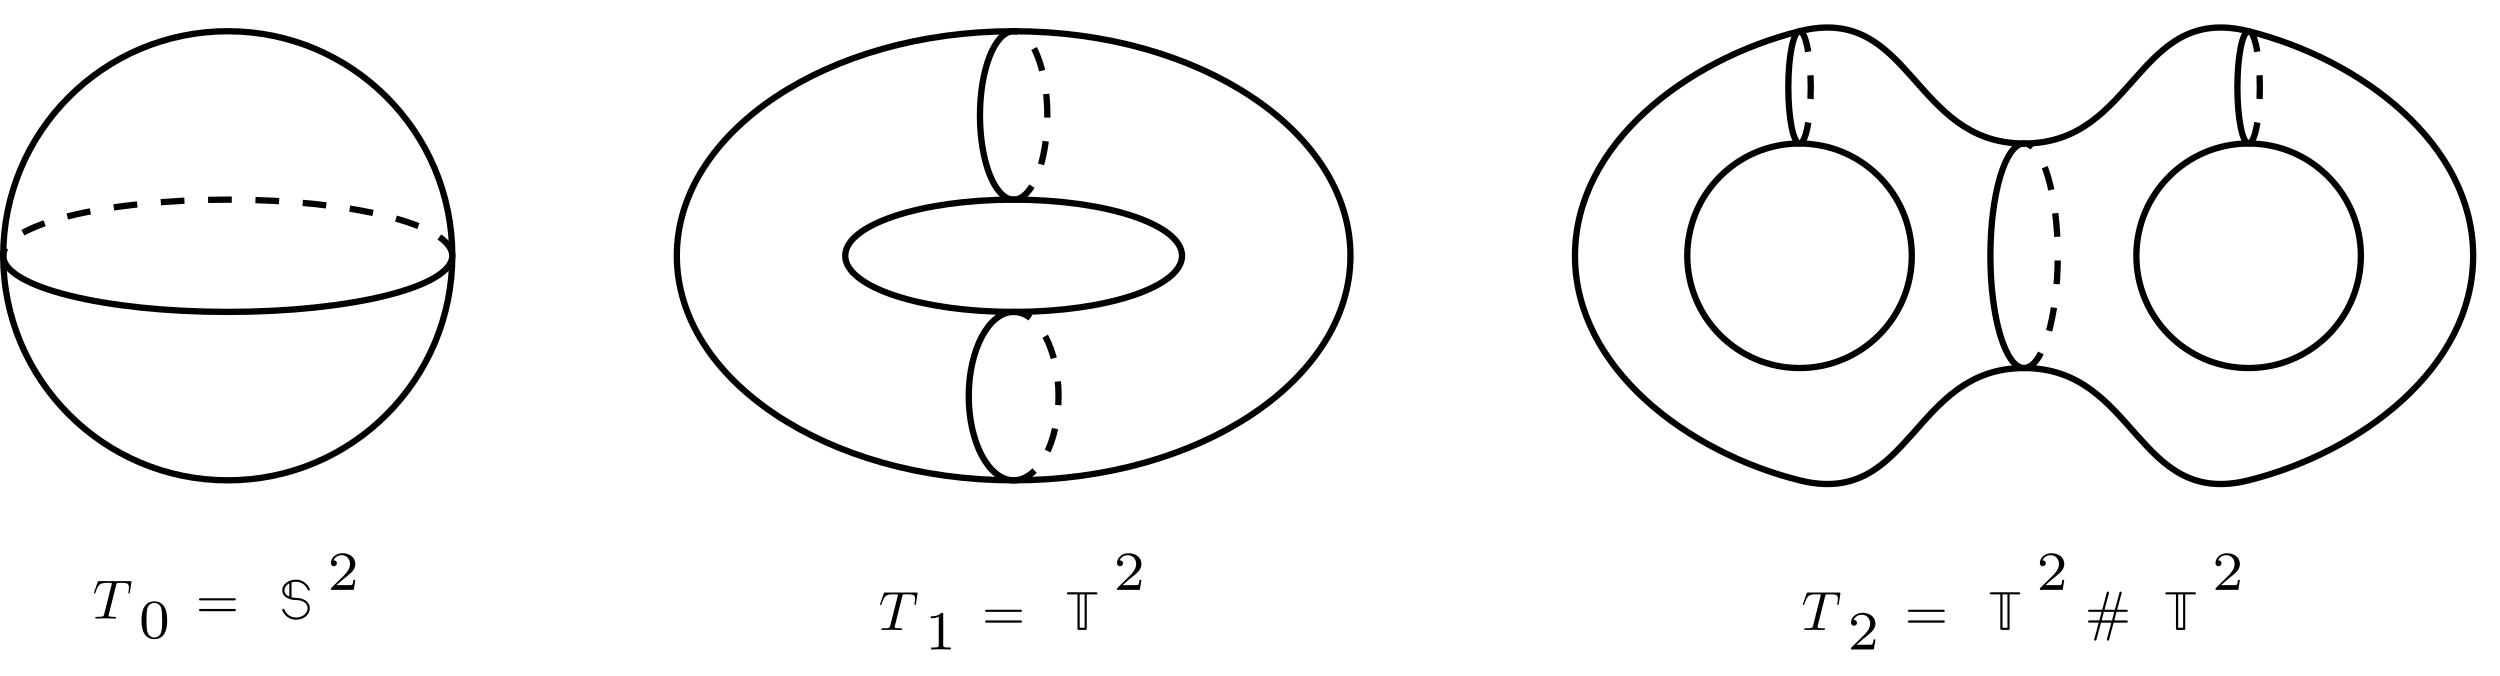 <?xml version="1.0" encoding="UTF-8" standalone="no"?>
<!-- Created with Inkscape (http://www.inkscape.org/) -->

<svg
   version="1.1"
   id="svg1"
   width="420.707"
   height="113.72"
   viewBox="0 0 420.707 113.72"
   xmlns="http://www.w3.org/2000/svg"
   xmlns:svg="http://www.w3.org/2000/svg">
  <defs
     id="defs1" />
  <g
     id="g1">
    <path
       id="path1"
       d="M 28.347,0 C 28.347,15.656 15.656,28.347 0,28.347 -15.656,28.347 -28.347,15.656 -28.347,0 c 0,-15.656 12.691,-28.347 28.347,-28.347 15.656,0 28.347,12.691 28.347,28.347 z"
       style="fill:none;stroke:#000000;stroke-width:0.797;stroke-linecap:butt;stroke-linejoin:miter;stroke-miterlimit:10;stroke-dasharray:none;stroke-opacity:1"
       transform="matrix(1.333,0,0,-1.333,38.327,43.043)" />
    <path
       id="path2"
       d="m -28.347,0 c 0,-3.914 12.691,-7.087 28.347,-7.087 15.656,0 28.347,3.173 28.347,7.087"
       style="fill:none;stroke:#000000;stroke-width:0.797;stroke-linecap:butt;stroke-linejoin:miter;stroke-miterlimit:10;stroke-dasharray:none;stroke-opacity:1"
       transform="matrix(1.333,0,0,-1.333,38.327,43.043)" />
    <path
       id="path3"
       d="M 28.347,0 C 28.347,3.914 15.656,7.087 0,7.087 -15.656,7.087 -28.347,3.914 -28.347,0"
       style="fill:none;stroke:#000000;stroke-width:0.797;stroke-linecap:butt;stroke-linejoin:miter;stroke-miterlimit:10;stroke-dasharray:2.989, 2.989;stroke-dashoffset:0;stroke-opacity:1"
       transform="matrix(1.333,0,0,-1.333,38.327,43.043)" />
    <path
       id="path4"
       d="m 4.911,-4.641 c 0,-0.082 -0.07,-0.082 -0.188,-0.082 H 0.856 c -0.176,0 -0.176,0.012 -0.223,0.141 l -0.422,1.23 c -0.012,0.012 -0.047,0.129 -0.047,0.129 0,0.035 0.035,0.07 0.082,0.07 0.07,0 0.082,-0.035 0.129,-0.141 0.375,-1.09 0.551,-1.207 1.582,-1.207 h 0.27 c 0.199,0 0.199,0.023 0.199,0.082 0,0.035 -0.023,0.117 -0.023,0.141 L 1.465,-0.551 c -0.059,0.258 -0.082,0.34 -0.832,0.34 -0.246,0 -0.293,0 -0.293,0.129 0,0.082 0.082,0.082 0.117,0.082 0.188,0 0.387,-0.012 0.574,-0.012 L 1.629,-0.024 2.204,-0.012 c 0.199,0 0.41,0.012 0.609,0.012 0.07,0 0.152,0 0.152,-0.141 0,-0.07 -0.059,-0.07 -0.234,-0.07 -0.176,0 -0.27,0 -0.445,-0.023 -0.211,-0.012 -0.258,-0.035 -0.258,-0.152 0,0 0,-0.035 0.023,-0.141 L 2.977,-4.231 c 0.047,-0.199 0.082,-0.234 0.164,-0.258 0.059,-0.012 0.293,-0.012 0.434,-0.012 0.703,0 1.02,0.023 1.02,0.562 0,0.105 -0.023,0.387 -0.059,0.562 0,0.023 -0.012,0.117 -0.012,0.129 0,0.047 0.012,0.094 0.082,0.094 0.07,0 0.082,-0.059 0.105,-0.164 l 0.188,-1.207 c 0,-0.035 0.012,-0.094 0.012,-0.117 z m 4.506,4.875 c 0,-0.762 -0.094,-1.313 -0.41,-1.805 -0.223,-0.316 -0.645,-0.598 -1.207,-0.598 -1.617,0 -1.617,1.898 -1.617,2.402 0,0.504 0,2.367 1.617,2.367 1.617,0 1.617,-1.863 1.617,-2.367 z m -0.633,-0.094 c 0,0.516 0,1.043 -0.094,1.477 -0.141,0.633 -0.609,0.785 -0.891,0.785 -0.316,0 -0.75,-0.188 -0.891,-0.762 -0.094,-0.41 -0.094,-0.984 -0.094,-1.5 0,-0.504 0,-1.031 0.105,-1.418 0.152,-0.551 0.598,-0.691 0.879,-0.691 0.375,0 0.738,0.223 0.867,0.633 0.105,0.375 0.117,0.879 0.117,1.477 z M 18.091,-2.415 c 0,-0.082 -0.07,-0.141 -0.141,-0.141 h -4.371 c -0.07,0 -0.141,0.059 -0.141,0.141 0,0.07 0.07,0.129 0.141,0.129 h 4.371 c 0.07,0 0.141,-0.059 0.141,-0.129 z m 0,1.348 c 0,-0.082 -0.07,-0.141 -0.141,-0.141 h -4.371 c -0.07,0 -0.141,0.059 -0.141,0.141 0,0.082 0.07,0.141 0.141,0.141 h 4.371 c 0.07,0 0.141,-0.059 0.141,-0.141 z m 9.337,-0.234 c 0,-0.691 -0.633,-1.312 -1.793,-1.312 -0.023,0 -0.27,0 -0.516,-0.07 v -1.875 c 0.223,-0.059 0.41,-0.082 0.562,-0.082 0.598,0 1.172,0.328 1.453,0.949 0.035,0.105 0.07,0.164 0.152,0.164 0.082,0 0.141,-0.07 0.141,-0.141 0,-0.152 -0.516,-1.242 -1.746,-1.242 -0.914,0 -1.734,0.551 -1.734,1.359 0,0.926 1.102,1.207 1.629,1.219 0.305,0 0.82,0 1.266,0.363 0.223,0.199 0.305,0.445 0.305,0.668 0,0.703 -0.715,1.172 -1.453,1.172 -0.434,0 -0.75,-0.176 -0.902,-0.27 -0.375,-0.27 -0.504,-0.562 -0.574,-0.75 -0.023,-0.047 -0.07,-0.082 -0.129,-0.082 -0.07,0 -0.141,0.07 -0.141,0.141 0,0.152 0.516,1.242 1.746,1.242 0.914,0 1.734,-0.598 1.734,-1.453 z m -2.59,-1.477 c -0.211,-0.082 -0.609,-0.293 -0.609,-0.773 0,-0.457 0.34,-0.762 0.609,-0.891 z m 8.335,-2.104 H 32.939 c -0.023,0.152 -0.082,0.562 -0.176,0.633 -0.059,0.035 -0.598,0.035 -0.691,0.035 H 30.783 c 0.738,-0.645 0.984,-0.844 1.395,-1.172 0.516,-0.41 0.996,-0.844 0.996,-1.5 0,-0.844 -0.738,-1.359 -1.629,-1.359 -0.867,0 -1.453,0.609 -1.453,1.242 0,0.363 0.305,0.398 0.375,0.398 0.164,0 0.375,-0.117 0.375,-0.375 0,-0.129 -0.059,-0.363 -0.422,-0.363 0.223,-0.504 0.691,-0.656 1.02,-0.656 0.703,0 1.066,0.551 1.066,1.113 0,0.609 -0.434,1.09 -0.656,1.336 l -1.688,1.664 c -0.07,0.059 -0.07,0.07 -0.07,0.27 h 2.883 z m 0,0"
       style="fill:#000000;fill-opacity:1;fill-rule:nonzero;stroke:none"
       aria-label="𝑇&#10;0&#10;=𝕊&#10;2"
       transform="matrix(1.333,0,0,1.333,15.577,104.087)" />
    <path
       id="path5"
       d="m 141.734,0 c 0,15.656 -19.037,28.347 -42.52,28.347 C 75.73,28.347 56.694,15.656 56.694,0 c 0,-15.656 19.037,-28.347 42.52,-28.347 23.484,0 42.52,12.691 42.52,28.347 z"
       style="fill:none;stroke:#000000;stroke-width:0.797;stroke-linecap:butt;stroke-linejoin:miter;stroke-miterlimit:10;stroke-dasharray:none;stroke-opacity:1"
       transform="matrix(1.333,0,0,-1.333,38.327,43.043)" />
    <path
       id="path6"
       d="m 120.474,0 c 0,3.914 -9.518,7.087 -21.26,7.087 -11.742,0 -21.26,-3.173 -21.26,-7.087 0,-3.914 9.518,-7.087 21.26,-7.087 11.742,0 21.26,3.173 21.26,7.087 z"
       style="fill:none;stroke:#000000;stroke-width:0.797;stroke-linecap:butt;stroke-linejoin:miter;stroke-miterlimit:10;stroke-dasharray:none;stroke-opacity:1"
       transform="matrix(1.333,0,0,-1.333,38.327,43.043)" />
    <path
       id="path7"
       d="m 99.214,-28.347 c -3.131,0 -5.669,4.759 -5.669,10.63 0,5.871 2.538,10.63 5.669,10.63"
       style="fill:none;stroke:#000000;stroke-width:0.797;stroke-linecap:butt;stroke-linejoin:miter;stroke-miterlimit:10;stroke-dasharray:none;stroke-opacity:1"
       transform="matrix(1.333,0,0,-1.333,38.327,43.043)" />
    <path
       id="path8"
       d="m 99.214,-28.347 c 3.131,0 5.669,4.759 5.669,10.63 0,5.871 -2.538,10.63 -5.669,10.63"
       style="fill:none;stroke:#000000;stroke-width:0.797;stroke-linecap:butt;stroke-linejoin:miter;stroke-miterlimit:10;stroke-dasharray:2.989, 2.989;stroke-dashoffset:0;stroke-opacity:1"
       transform="matrix(1.333,0,0,-1.333,38.327,43.043)" />
    <path
       id="path9"
       d="m 99.214,7.087 c -2.348,0 -4.252,4.759 -4.252,10.63 0,5.871 1.904,10.63 4.252,10.63"
       style="fill:none;stroke:#000000;stroke-width:0.797;stroke-linecap:butt;stroke-linejoin:miter;stroke-miterlimit:10;stroke-dasharray:none;stroke-opacity:1"
       transform="matrix(1.333,0,0,-1.333,38.327,43.043)" />
    <path
       id="path10"
       d="m 99.214,7.087 c 2.348,0 4.252,4.759 4.252,10.63 0,5.871 -1.904,10.63 -4.252,10.63"
       style="fill:none;stroke:#000000;stroke-width:0.797;stroke-linecap:butt;stroke-linejoin:miter;stroke-miterlimit:10;stroke-dasharray:2.989, 2.989;stroke-dashoffset:0;stroke-opacity:1"
       transform="matrix(1.333,0,0,-1.333,38.327,43.043)" />
    <path
       id="path11"
       d="m 4.911,-4.641 c 0,-0.082 -0.07,-0.082 -0.188,-0.082 H 0.856 c -0.176,0 -0.176,0.012 -0.223,0.141 l -0.422,1.23 c -0.012,0.012 -0.047,0.129 -0.047,0.129 0,0.035 0.035,0.07 0.082,0.07 0.07,0 0.082,-0.035 0.129,-0.141 0.375,-1.09 0.551,-1.207 1.582,-1.207 h 0.27 c 0.199,0 0.199,0.023 0.199,0.082 0,0.035 -0.023,0.117 -0.023,0.141 l -0.938,3.727 c -0.059,0.258 -0.082,0.34 -0.832,0.34 -0.246,0 -0.293,0 -0.293,0.129 0,0.082 0.082,0.082 0.117,0.082 0.188,0 0.387,-0.012 0.574,-0.012 l 0.598,-0.012 0.574,0.012 c 0.199,0 0.41,0.012 0.609,0.012 0.07,0 0.152,0 0.152,-0.141 0,-0.07 -0.059,-0.07 -0.234,-0.07 -0.176,0 -0.27,0 -0.445,-0.023 -0.211,-0.012 -0.258,-0.035 -0.258,-0.152 0,0 0,-0.035 0.023,-0.141 L 2.977,-4.231 c 0.047,-0.199 0.082,-0.234 0.164,-0.258 0.059,-0.012 0.293,-0.012 0.434,-0.012 0.703,0 1.02,0.023 1.02,0.562 0,0.105 -0.023,0.387 -0.059,0.562 0,0.023 -0.012,0.117 -0.012,0.129 0,0.047 0.012,0.094 0.082,0.094 0.07,0 0.082,-0.059 0.105,-0.164 l 0.188,-1.207 c 0,-0.035 0.012,-0.094 0.012,-0.117 z M 9.112,2.461 V 2.215 H 8.854 c -0.703,0 -0.703,-0.094 -0.703,-0.328 v -3.855 c 0,-0.188 -0.012,-0.199 -0.211,-0.199 -0.445,0.434 -1.078,0.445 -1.359,0.445 v 0.246 c 0.164,0 0.621,0 1.008,-0.188 v 3.551 c 0,0.234 0,0.328 -0.691,0.328 H 6.627 v 0.246 l 1.242,-0.023 z m 8.979,-4.875 c 0,-0.082 -0.07,-0.141 -0.141,-0.141 h -4.371 c -0.07,0 -0.141,0.059 -0.141,0.141 0,0.07 0.07,0.129 0.141,0.129 h 4.371 c 0.07,0 0.141,-0.059 0.141,-0.129 z m 0,1.348 c 0,-0.082 -0.07,-0.141 -0.141,-0.141 h -4.371 c -0.07,0 -0.141,0.059 -0.141,0.141 0,0.082 0.07,0.141 0.141,0.141 h 4.371 c 0.07,0 0.141,-0.059 0.141,-0.141 z m 9.539,-3.551 c 0,-0.141 -0.129,-0.141 -0.246,-0.141 h -3.387 c -0.094,0 -0.246,0 -0.246,0.141 0,0.129 0.152,0.129 0.246,0.129 h 1.102 v 4.242 c 0,0.223 0.035,0.246 0.258,0.246 h 0.68 c 0.223,0 0.234,-0.023 0.234,-0.246 V -4.488 h 1.113 c 0.117,0 0.246,0 0.246,-0.129 z m -1.629,4.336 H 25.38 V -4.488 h 0.621 z m 7.172,-6.044 h -0.234 c -0.023,0.152 -0.082,0.562 -0.176,0.633 -0.059,0.035 -0.598,0.035 -0.691,0.035 h -1.289 c 0.738,-0.645 0.984,-0.844 1.395,-1.172 0.516,-0.41 0.996,-0.844 0.996,-1.5 0,-0.844 -0.738,-1.359 -1.629,-1.359 -0.867,0 -1.453,0.609 -1.453,1.242 0,0.363 0.305,0.398 0.375,0.398 0.164,0 0.375,-0.117 0.375,-0.375 0,-0.129 -0.059,-0.363 -0.422,-0.363 0.223,-0.504 0.691,-0.656 1.02,-0.656 0.703,0 1.066,0.551 1.066,1.113 0,0.609 -0.434,1.09 -0.656,1.336 l -1.688,1.664 c -0.07,0.059 -0.07,0.07 -0.07,0.27 h 2.883 z m 0,0"
       style="fill:#000000;fill-opacity:1;fill-rule:nonzero;stroke:none"
       aria-label="𝑇&#10;1&#10;=𝕋&#10;2"
       transform="matrix(1.333,0,0,1.333,147.863,106.012)" />
    <path
       id="path12"
       d="m 212.601,0 c 0,7.828 -6.346,14.173 -14.173,14.173 -7.828,0 -14.173,-6.346 -14.173,-14.173 0,-7.828 6.346,-14.173 14.173,-14.173 7.828,0 14.173,6.346 14.173,14.173 z"
       style="fill:none;stroke:#000000;stroke-width:0.797;stroke-linecap:butt;stroke-linejoin:miter;stroke-miterlimit:10;stroke-dasharray:none;stroke-opacity:1"
       transform="matrix(1.333,0,0,-1.333,38.327,43.043)" />
    <path
       id="path13"
       d="m 269.295,0 c 0,7.828 -6.346,14.173 -14.173,14.173 -7.828,0 -14.173,-6.346 -14.173,-14.173 0,-7.828 6.346,-14.173 14.173,-14.173 7.828,0 14.173,6.346 14.173,14.173 z"
       style="fill:none;stroke:#000000;stroke-width:0.797;stroke-linecap:butt;stroke-linejoin:miter;stroke-miterlimit:10;stroke-dasharray:none;stroke-opacity:1"
       transform="matrix(1.333,0,0,-1.333,38.327,43.043)" />
    <path
       id="path14"
       d="m 226.774,-14.173 c -2.348,0 -4.252,6.346 -4.252,14.173 0,7.828 1.904,14.173 4.252,14.173"
       style="fill:none;stroke:#000000;stroke-width:0.797;stroke-linecap:butt;stroke-linejoin:miter;stroke-miterlimit:10;stroke-dasharray:none;stroke-opacity:1"
       transform="matrix(1.333,0,0,-1.333,38.327,43.043)" />
    <path
       id="path15"
       d="m 226.774,-14.173 c 2.348,0 4.252,6.346 4.252,14.173 0,7.828 -1.904,14.173 -4.252,14.173"
       style="fill:none;stroke:#000000;stroke-width:0.797;stroke-linecap:butt;stroke-linejoin:miter;stroke-miterlimit:10;stroke-dasharray:2.989, 2.989;stroke-dashoffset:0;stroke-opacity:1"
       transform="matrix(1.333,0,0,-1.333,38.327,43.043)" />
    <path
       id="path16"
       d="m 198.428,14.173 c -0.783,0 -1.417,3.173 -1.417,7.087 0,3.914 0.635,7.087 1.417,7.087"
       style="fill:none;stroke:#000000;stroke-width:0.797;stroke-linecap:butt;stroke-linejoin:miter;stroke-miterlimit:10;stroke-dasharray:none;stroke-opacity:1"
       transform="matrix(1.333,0,0,-1.333,38.327,43.043)" />
    <path
       id="path17"
       d="m 198.428,14.173 c 0.783,0 1.417,3.173 1.417,7.087 0,3.914 -0.635,7.087 -1.417,7.087"
       style="fill:none;stroke:#000000;stroke-width:0.797;stroke-linecap:butt;stroke-linejoin:miter;stroke-miterlimit:10;stroke-dasharray:2.989, 2.989;stroke-dashoffset:0;stroke-opacity:1"
       transform="matrix(1.333,0,0,-1.333,38.327,43.043)" />
    <path
       id="path18"
       d="m 255.121,14.173 c -0.783,0 -1.417,3.173 -1.417,7.087 0,3.914 0.635,7.087 1.417,7.087"
       style="fill:none;stroke:#000000;stroke-width:0.797;stroke-linecap:butt;stroke-linejoin:miter;stroke-miterlimit:10;stroke-dasharray:none;stroke-opacity:1"
       transform="matrix(1.333,0,0,-1.333,38.327,43.043)" />
    <path
       id="path19"
       d="m 255.121,14.173 c 0.783,0 1.417,3.173 1.417,7.087 0,3.914 -0.635,7.087 -1.417,7.087"
       style="fill:none;stroke:#000000;stroke-width:0.797;stroke-linecap:butt;stroke-linejoin:miter;stroke-miterlimit:10;stroke-dasharray:2.989, 2.989;stroke-dashoffset:0;stroke-opacity:1"
       transform="matrix(1.333,0,0,-1.333,38.327,43.043)" />
    <path
       id="path20"
       d="m 198.428,28.347 c 14.159,3.54 14.188,-14.173 28.347,-14.173 14.159,0 14.188,17.713 28.347,14.173 C 269.28,24.807 283.468,14.159 283.468,0 c 0,-14.159 -14.188,-24.807 -28.347,-28.347 -14.159,-3.54 -14.188,14.173 -28.347,14.173 -14.159,0 -14.188,-17.713 -28.347,-14.173 -14.159,3.54 -28.347,14.188 -28.347,28.347 0,14.159 14.188,24.807 28.347,28.347 z"
       style="fill:none;stroke:#000000;stroke-width:0.797;stroke-linecap:butt;stroke-linejoin:miter;stroke-miterlimit:10;stroke-dasharray:none;stroke-opacity:1"
       transform="matrix(1.333,0,0,-1.333,38.327,43.043)" />
    <path
       id="path21"
       d="m 4.91,-4.641 c 0,-0.082 -0.07,-0.082 -0.188,-0.082 H 0.856 c -0.176,0 -0.176,0.012 -0.223,0.141 l -0.422,1.23 c -0.012,0.012 -0.047,0.129 -0.047,0.129 0,0.035 0.035,0.07 0.082,0.07 0.07,0 0.082,-0.035 0.129,-0.141 0.375,-1.09 0.551,-1.207 1.582,-1.207 h 0.27 c 0.199,0 0.199,0.023 0.199,0.082 0,0.035 -0.023,0.117 -0.023,0.141 l -0.938,3.727 c -0.059,0.258 -0.082,0.34 -0.832,0.34 -0.246,0 -0.293,0 -0.293,0.129 0,0.082 0.082,0.082 0.117,0.082 0.188,0 0.387,-0.012 0.574,-0.012 l 0.598,-0.012 0.574,0.012 c 0.199,0 0.41,0.012 0.609,0.012 0.07,0 0.152,0 0.152,-0.141 0,-0.07 -0.059,-0.07 -0.234,-0.07 -0.176,0 -0.27,0 -0.445,-0.023 -0.211,-0.012 -0.258,-0.035 -0.258,-0.152 0,0 0,-0.035 0.023,-0.141 L 2.977,-4.231 c 0.047,-0.199 0.082,-0.234 0.164,-0.258 0.059,-0.012 0.293,-0.012 0.434,-0.012 0.703,0 1.02,0.023 1.02,0.562 0,0.105 -0.023,0.387 -0.059,0.562 0,0.023 -0.012,0.117 -0.012,0.129 0,0.047 0.012,0.094 0.082,0.094 0.07,0 0.082,-0.059 0.105,-0.164 l 0.188,-1.207 c 0,-0.035 0.012,-0.094 0.012,-0.117 z m 4.424,5.836 h -0.234 c -0.023,0.152 -0.082,0.562 -0.176,0.633 -0.059,0.035 -0.598,0.035 -0.691,0.035 H 6.943 c 0.738,-0.645 0.984,-0.844 1.395,-1.172 0.516,-0.41 0.996,-0.844 0.996,-1.5 0,-0.844 -0.738,-1.359 -1.629,-1.359 -0.867,0 -1.453,0.609 -1.453,1.242 0,0.363 0.305,0.398 0.375,0.398 0.164,0 0.375,-0.117 0.375,-0.375 0,-0.129 -0.059,-0.363 -0.422,-0.363 0.223,-0.504 0.691,-0.656 1.02,-0.656 0.703,0 1.066,0.551 1.066,1.113 0,0.609 -0.434,1.09 -0.656,1.336 l -1.688,1.664 c -0.07,0.059 -0.07,0.07 -0.07,0.27 h 2.883 z m 8.757,-3.609 c 0,-0.082 -0.07,-0.141 -0.141,-0.141 h -4.371 c -0.07,0 -0.141,0.059 -0.141,0.141 0,0.07 0.07,0.129 0.141,0.129 h 4.371 c 0.07,0 0.141,-0.059 0.141,-0.129 z m 0,1.348 c 0,-0.082 -0.07,-0.141 -0.141,-0.141 h -4.371 c -0.07,0 -0.141,0.059 -0.141,0.141 0,0.082 0.07,0.141 0.141,0.141 h 4.371 c 0.07,0 0.141,-0.059 0.141,-0.141 z M 27.63,-4.617 c 0,-0.141 -0.129,-0.141 -0.246,-0.141 h -3.387 c -0.094,0 -0.246,0 -0.246,0.141 0,0.129 0.152,0.129 0.246,0.129 h 1.102 v 4.242 c 0,0.223 0.035,0.246 0.258,0.246 h 0.68 c 0.223,0 0.234,-0.023 0.234,-0.246 V -4.488 h 1.113 c 0.117,0 0.246,0 0.246,-0.129 z m -1.629,4.336 H 25.38 V -4.488 h 0.621 z m 7.172,-6.044 h -0.234 c -0.023,0.152 -0.082,0.562 -0.176,0.633 -0.059,0.035 -0.598,0.035 -0.691,0.035 h -1.289 c 0.738,-0.645 0.984,-0.844 1.395,-1.172 0.516,-0.41 0.996,-0.844 0.996,-1.5 0,-0.844 -0.738,-1.359 -1.629,-1.359 -0.867,0 -1.453,0.609 -1.453,1.242 0,0.363 0.305,0.398 0.375,0.398 0.164,0 0.375,-0.117 0.375,-0.375 0,-0.129 -0.059,-0.363 -0.422,-0.363 0.223,-0.504 0.691,-0.656 1.02,-0.656 0.703,0 1.066,0.551 1.066,1.113 0,0.609 -0.434,1.09 -0.656,1.336 l -1.688,1.664 c -0.07,0.059 -0.07,0.07 -0.07,0.27 h 2.883 z m 8.027,5.259 c 0,-0.141 -0.141,-0.141 -0.246,-0.141 h -1.465 l 0.281,-1.078 h 1.184 c 0.105,0 0.246,0 0.246,-0.129 0,-0.141 -0.141,-0.141 -0.234,-0.141 h -1.113 l 0.539,-2.016 c 0.012,-0.023 0.035,-0.105 0.035,-0.129 0,-0.082 -0.07,-0.141 -0.141,-0.141 -0.117,0 -0.141,0.094 -0.152,0.164 l -0.574,2.121 H 38.259 l 0.539,-2.016 c 0.012,-0.023 0.023,-0.105 0.023,-0.129 0,-0.082 -0.059,-0.141 -0.129,-0.141 -0.117,0 -0.141,0.094 -0.164,0.164 l -0.562,2.121 h -1.559 c -0.094,0 -0.234,0 -0.234,0.141 0,0.129 0.141,0.129 0.246,0.129 h 1.465 l -0.281,1.078 H 36.419 c -0.105,0 -0.246,0 -0.246,0.141 0,0.141 0.141,0.141 0.234,0.141 h 1.113 L 36.982,1.09 c -0.012,0.012 -0.035,0.094 -0.035,0.129 0,0.07 0.07,0.129 0.141,0.129 0.117,0 0.141,-0.082 0.152,-0.164 l 0.574,-2.109 h 1.301 L 38.575,1.09 c -0.012,0.012 -0.023,0.094 -0.023,0.129 0,0.07 0.059,0.129 0.141,0.129 0.105,0 0.129,-0.082 0.152,-0.164 l 0.562,-2.109 h 1.559 c 0.094,0 0.234,0 0.234,-0.141 z m -1.723,-1.219 -0.27,1.078 h -1.312 l 0.27,-1.078 z m 10.327,-2.332 c 0,-0.141 -0.129,-0.141 -0.246,-0.141 h -3.387 c -0.094,0 -0.246,0 -0.246,0.141 0,0.129 0.152,0.129 0.246,0.129 h 1.102 v 4.242 c 0,0.223 0.035,0.246 0.258,0.246 h 0.68 c 0.223,0 0.234,-0.023 0.234,-0.246 V -4.488 h 1.113 c 0.117,0 0.246,0 0.246,-0.129 z m -1.629,4.336 H 47.555 V -4.488 h 0.621 z m 7.172,-6.044 h -0.234 c -0.023,0.152 -0.082,0.562 -0.176,0.633 -0.059,0.035 -0.598,0.035 -0.691,0.035 h -1.289 c 0.738,-0.645 0.984,-0.844 1.395,-1.172 0.516,-0.41 0.996,-0.844 0.996,-1.5 0,-0.844 -0.738,-1.359 -1.629,-1.359 -0.867,0 -1.453,0.609 -1.453,1.242 0,0.363 0.305,0.398 0.375,0.398 0.164,0 0.375,-0.117 0.375,-0.375 0,-0.129 -0.059,-0.363 -0.422,-0.363 0.223,-0.504 0.691,-0.656 1.02,-0.656 0.703,0 1.066,0.551 1.066,1.113 0,0.609 -0.434,1.09 -0.656,1.336 l -1.688,1.664 c -0.07,0.059 -0.07,0.07 -0.07,0.27 h 2.883 z m 0,0"
       style="fill:#000000;fill-opacity:1;fill-rule:nonzero;stroke:none"
       aria-label="𝑇&#10;2&#10;=𝕋&#10;2&#10;#𝕋&#10;2"
       transform="matrix(1.333,0,0,1.333,303.16,106.012)" />
  </g>
</svg>
